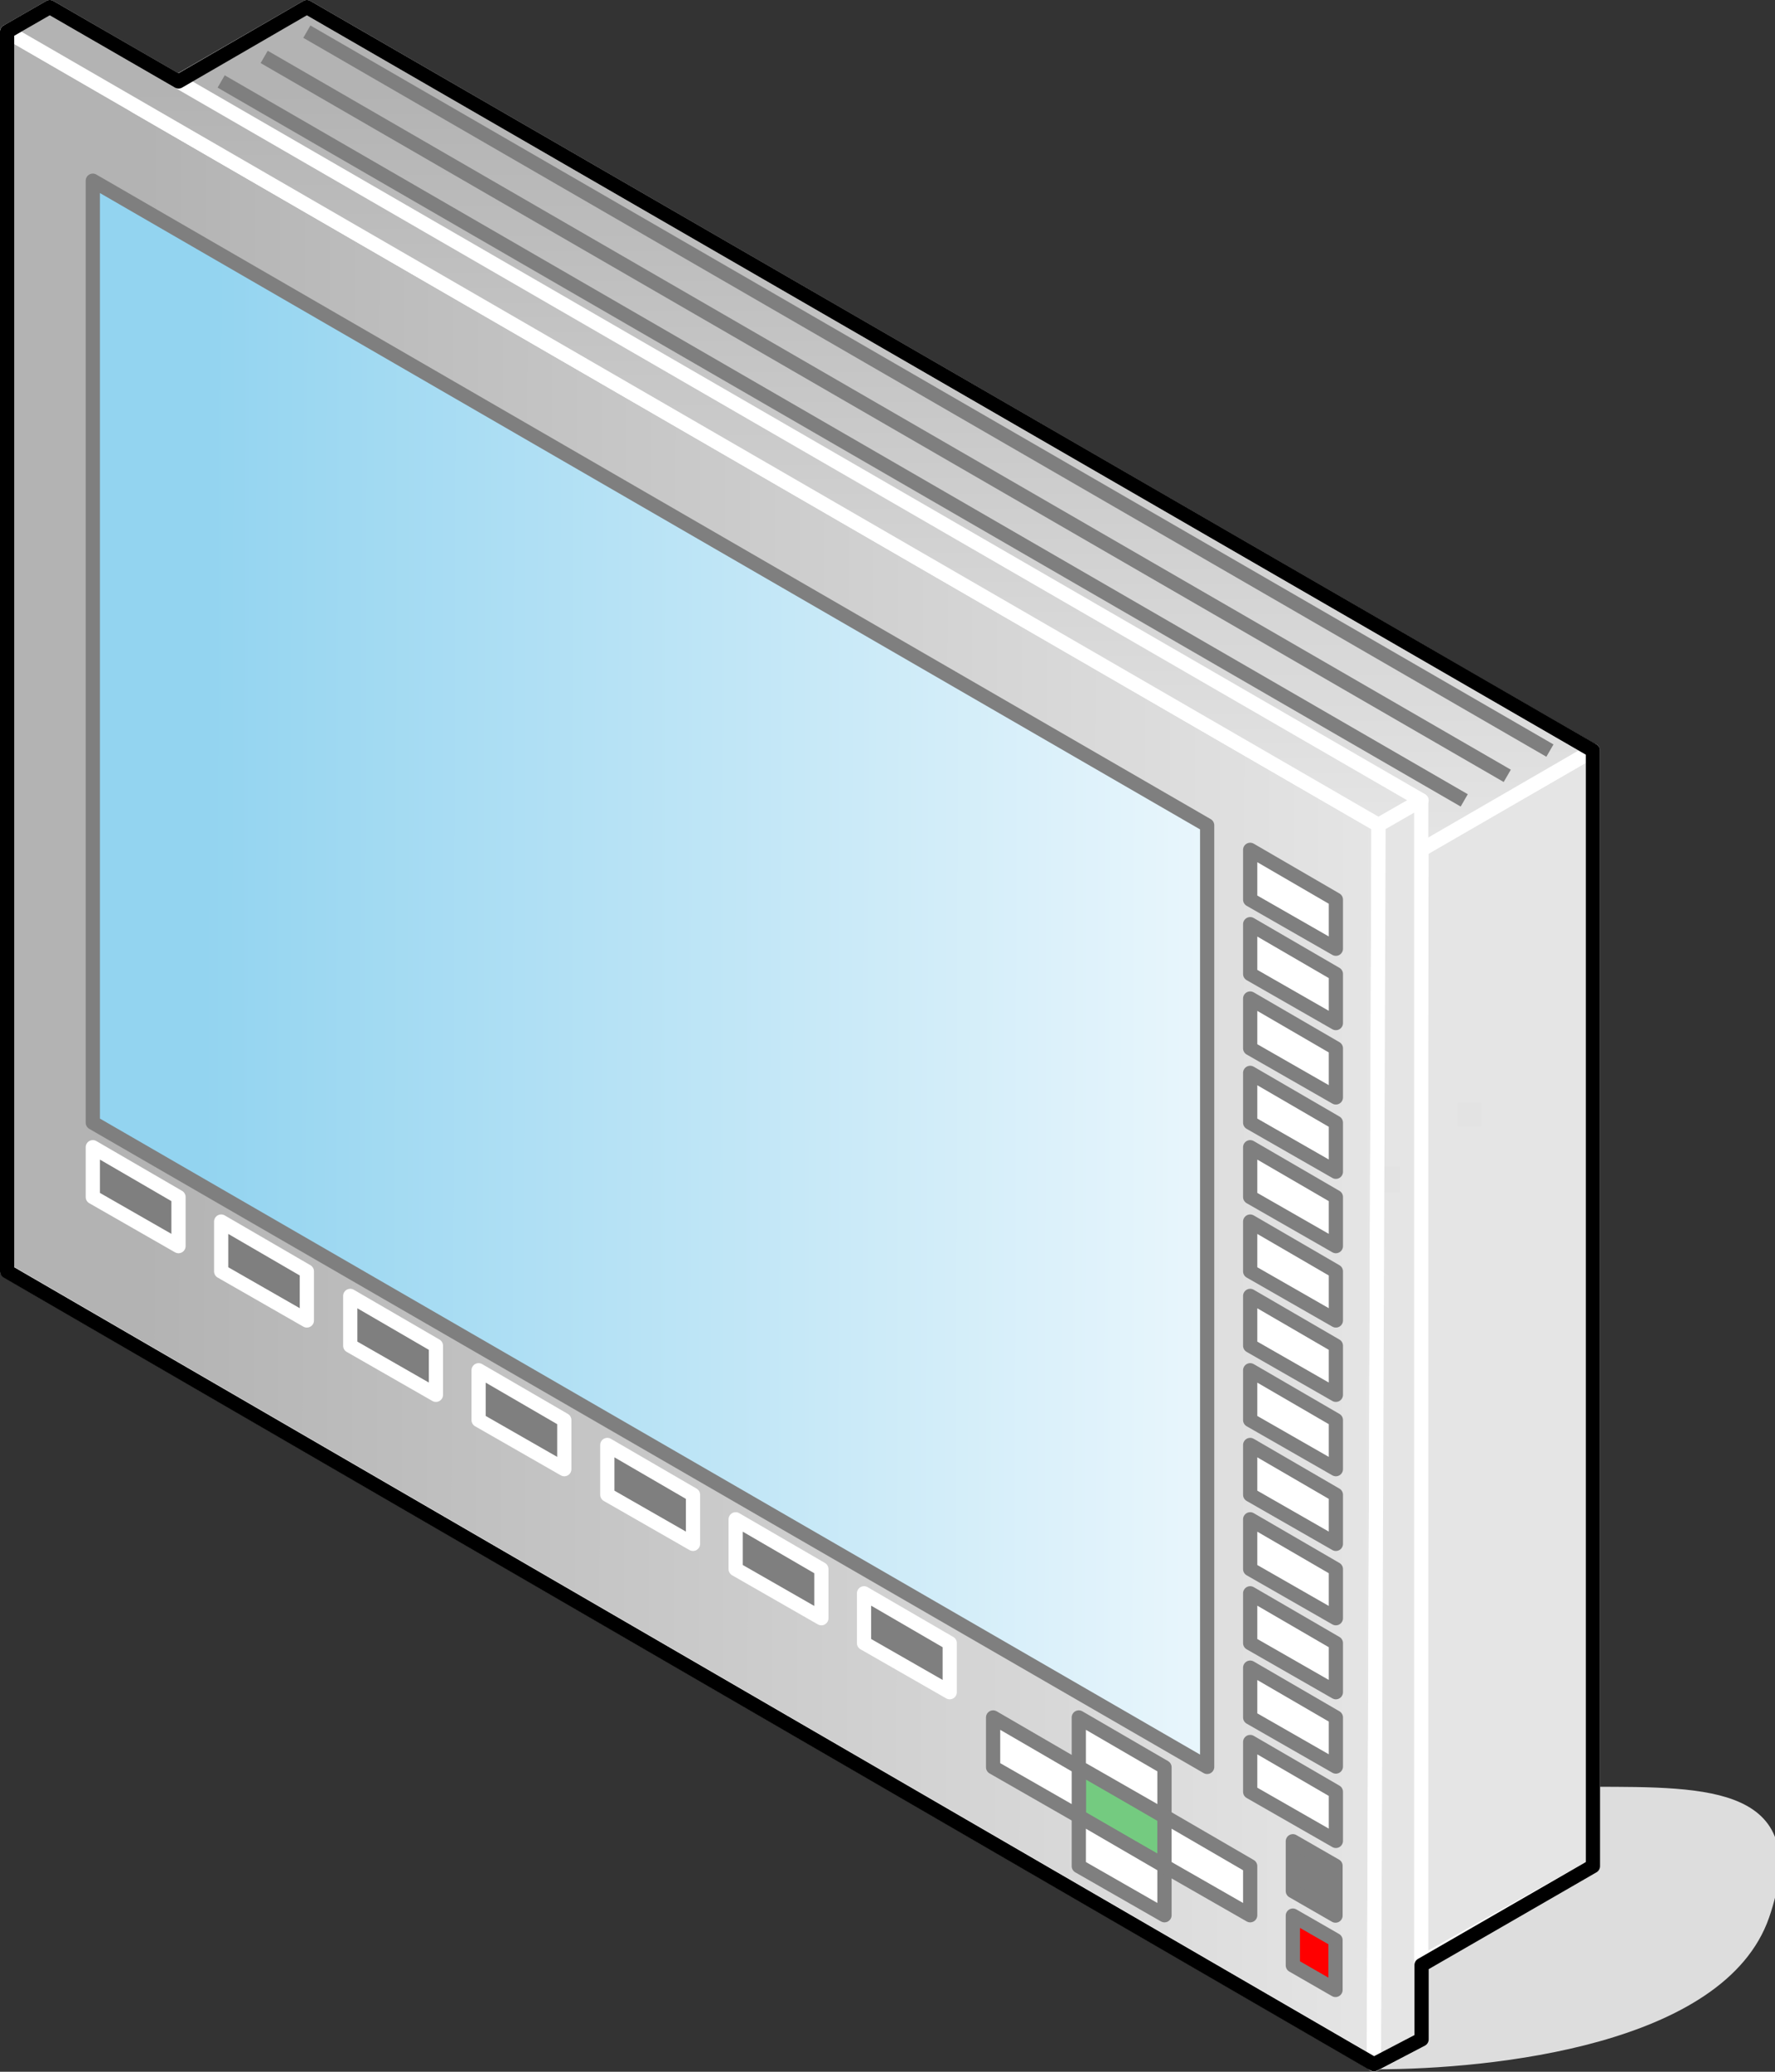 <?xml version="1.0" encoding="UTF-8"?>

<svg version="1.2" baseProfile="tiny" width="49.92mm" height="58.24mm" viewBox="5319 1623 4992 5824" preserveAspectRatio="xMidYMid" fill-rule="evenodd" stroke-width="28.222" stroke-linejoin="round" xmlns="http://www.w3.org/2000/svg" xmlns:xlink="http://www.w3.org/1999/xlink" xml:space="preserve">
 <rect x="5319" y="1623" width="4992" height="5824" fill="#333333" stroke="none"/>
 <g visibility="visible" id="Slide_1">
  <g id="DrawingGroup_1">
   <g>
    <path fill="rgb(221,221,221)" stroke="none" d="M 9188,7426 C 9519,7426 10160,7357 10281,7009 10401,6660 10130,6660 9799,6660 9799,6869 9063,6729 9188,7426 Z"/>
    <path fill="none" stroke="rgb(221,221,221)" id="Drawing_1_0" stroke-linejoin="round" d="M 9188,7426 C 9519,7426 10160,7357 10281,7009 10401,6660 10130,6660 9799,6660 9799,6869 9063,6729 9188,7426 Z"/>
   </g>
   <g id="DrawingGroup_2">
    <g>
     <defs>
      <linearGradient id="Gradient_708" gradientUnits="userSpaceOnUse" x1="5333" y1="4565" x2="9200" y2="4571">
       <stop offset="0.1" stop-color="rgb(179,179,179)"/>
       <stop offset="1" stop-color="rgb(229,229,229)"/>
      </linearGradient>
     </defs>
     <path fill="url(#Gradient_708)" stroke="rgb(255,255,255)" id="Drawing_2_0" stroke-width="40" stroke-linejoin="round" d="M 5339,5196 L 5339,1712 9196,3942 9183,7425 5339,5196 Z"/>
    </g>
    <g>
     <defs>
      <linearGradient id="Gradient_709" gradientUnits="userSpaceOnUse" x1="5576" y1="4357" x2="8718" y2="4363">
       <stop offset="0.1" stop-color="rgb(147,212,240)"/>
       <stop offset="1" stop-color="rgb(233,246,252)"/>
      </linearGradient>
     </defs>
     <path fill="url(#Gradient_709)" stroke="rgb(127,127,127)" id="Drawing_3_0" stroke-width="40" stroke-linejoin="round" d="M 5580,4779 L 5580,2131 8714,3943 8714,6590 5580,4779 Z"/>
    </g>
    <g>
     <path fill="rgb(116,203,128)" stroke="none" d="M 8353,6730 L 8353,6590 8594,6730 8594,6868 8353,6730 Z"/>
     <path fill="none" stroke="rgb(127,127,127)" id="Drawing_4_0" stroke-width="40" stroke-linejoin="round" d="M 8353,6730 L 8353,6590 8594,6730 8594,6868 8353,6730 Z"/>
    </g>
    <g>
     <path fill="rgb(179,179,179)" stroke="none" d="M 9307,6430 L 9317,4011 9799,3733 9799,6430 9307,6430 Z"/>
     <path fill="rgb(180,180,180)" stroke="none" d="M 9799,6430 L 9799,6869 9304,7147 9307,6430 9799,6430 Z M 9307,6396 L 9317,4011 9799,3733 9799,6396 9307,6396 Z"/>
     <path fill="rgb(181,181,181)" stroke="none" d="M 9799,6396 L 9799,6869 9304,7147 9307,6396 9799,6396 Z M 9307,6362 L 9317,4011 9799,3733 9799,6362 9307,6362 Z"/>
     <path fill="rgb(182,182,182)" stroke="none" d="M 9799,6362 L 9799,6869 9304,7147 9307,6362 9799,6362 Z M 9307,6328 L 9317,4011 9799,3733 9799,6328 9307,6328 Z"/>
     <path fill="rgb(183,183,183)" stroke="none" d="M 9799,6328 L 9799,6869 9304,7147 9307,6328 9799,6328 Z M 9308,6294 L 9317,4011 9799,3733 9799,6294 9308,6294 Z"/>
     <path fill="rgb(184,184,184)" stroke="none" d="M 9799,6294 L 9799,6869 9304,7147 9308,6294 9799,6294 Z M 9308,6259 L 9317,4011 9799,3733 9799,6259 9308,6259 Z"/>
     <path fill="rgb(185,185,185)" stroke="none" d="M 9799,6259 L 9799,6869 9304,7147 9308,6259 9799,6259 Z M 9308,6225 L 9317,4011 9799,3733 9799,6225 9308,6225 Z"/>
     <path fill="rgb(186,186,186)" stroke="none" d="M 9799,6225 L 9799,6869 9304,7147 9308,6225 9799,6225 Z M 9308,6191 L 9317,4011 9799,3733 9799,6191 9308,6191 Z"/>
     <path fill="rgb(187,187,187)" stroke="none" d="M 9799,6191 L 9799,6869 9304,7147 9308,6191 9799,6191 Z M 9308,6157 L 9317,4011 9799,3733 9799,6157 9308,6157 Z"/>
     <path fill="rgb(188,188,188)" stroke="none" d="M 9799,6157 L 9799,6869 9304,7147 9308,6157 9799,6157 Z M 9308,6123 L 9317,4011 9799,3733 9799,6123 9308,6123 Z"/>
     <path fill="rgb(189,189,189)" stroke="none" d="M 9799,6123 L 9799,6869 9304,7147 9308,6123 9799,6123 Z M 9308,6089 L 9317,4011 9799,3733 9799,6089 9308,6089 Z"/>
     <path fill="rgb(190,190,190)" stroke="none" d="M 9799,6089 L 9799,6869 9304,7147 9308,6089 9799,6089 Z M 9309,6054 L 9317,4011 9799,3733 9799,6054 9309,6054 Z"/>
     <path fill="rgb(191,191,191)" stroke="none" d="M 9799,6054 L 9799,6869 9304,7147 9309,6054 9799,6054 Z M 9309,6020 L 9317,4011 9799,3733 9799,6020 9309,6020 Z"/>
     <path fill="rgb(192,192,192)" stroke="none" d="M 9799,6020 L 9799,6869 9304,7147 9309,6020 9799,6020 Z M 9309,5986 L 9317,4011 9799,3733 9799,5986 9309,5986 Z"/>
     <path fill="rgb(193,193,193)" stroke="none" d="M 9799,5986 L 9799,6869 9304,7147 9309,5986 9799,5986 Z M 9309,5952 L 9317,4011 9799,3733 9799,5952 9309,5952 Z"/>
     <path fill="rgb(194,194,194)" stroke="none" d="M 9799,5952 L 9799,6869 9304,7147 9309,5952 9799,5952 Z M 9309,5918 L 9317,4011 9799,3733 9799,5918 9309,5918 Z"/>
     <path fill="rgb(195,195,195)" stroke="none" d="M 9799,5918 L 9799,6869 9304,7147 9309,5918 9799,5918 Z M 9309,5884 L 9317,4011 9799,3733 9799,5884 9309,5884 Z"/>
     <path fill="rgb(196,196,196)" stroke="none" d="M 9799,5884 L 9799,6869 9304,7147 9309,5884 9799,5884 Z M 9309,5849 L 9317,4011 9799,3733 9799,5849 9309,5849 Z"/>
     <path fill="rgb(197,197,197)" stroke="none" d="M 9799,5849 L 9799,6869 9304,7147 9309,5849 9799,5849 Z M 9310,5815 L 9317,4011 9799,3733 9799,5815 9310,5815 Z"/>
     <path fill="rgb(198,198,198)" stroke="none" d="M 9799,5815 L 9799,6869 9304,7147 9310,5815 9799,5815 Z M 9310,5781 L 9317,4011 9799,3733 9799,5781 9310,5781 Z"/>
     <path fill="rgb(199,199,199)" stroke="none" d="M 9799,5781 L 9799,6869 9304,7147 9310,5781 9799,5781 Z M 9799,3766 L 9799,5747 9310,5747 9317,4011 9742,3766 9799,3766 Z"/>
     <path fill="rgb(200,200,200)" stroke="none" d="M 9799,5747 L 9799,6869 9304,7147 9310,5747 9799,5747 Z M 9742,3766 L 9799,3733 9799,3766 9742,3766 Z M 9799,3800 L 9799,5713 9310,5713 9317,4011 9683,3800 9799,3800 Z"/>
     <path fill="rgb(201,201,201)" stroke="none" d="M 9799,5713 L 9799,6869 9304,7147 9310,5713 9799,5713 Z M 9683,3800 L 9799,3733 9799,3800 9683,3800 Z M 9799,3834 L 9799,5679 9310,5679 9317,4011 9624,3834 9799,3834 Z"/>
     <path fill="rgb(202,202,202)" stroke="none" d="M 9799,5679 L 9799,6869 9304,7147 9310,5679 9799,5679 Z M 9624,3834 L 9799,3733 9799,3834 9624,3834 Z M 9799,3869 L 9799,5644 9310,5644 9317,4011 9563,3869 9799,3869 Z"/>
     <path fill="rgb(203,203,203)" stroke="none" d="M 9799,5644 L 9799,6869 9304,7147 9310,5644 9799,5644 Z M 9563,3869 L 9799,3733 9799,3869 9563,3869 Z M 9799,3903 L 9799,5610 9310,5610 9317,4011 9504,3903 9799,3903 Z"/>
     <path fill="rgb(204,204,204)" stroke="none" d="M 9799,5610 L 9799,6869 9304,7147 9310,5610 9799,5610 Z M 9504,3903 L 9799,3733 9799,3903 9504,3903 Z M 9799,3937 L 9799,5576 9311,5576 9317,4011 9445,3937 9799,3937 Z"/>
     <path fill="rgb(205,205,205)" stroke="none" d="M 9799,5576 L 9799,6869 9304,7147 9311,5576 9799,5576 Z M 9445,3937 L 9799,3733 9799,3937 9445,3937 Z M 9799,3971 L 9799,5542 9311,5542 9317,4011 9386,3971 9799,3971 Z"/>
     <path fill="rgb(206,206,206)" stroke="none" d="M 9799,5542 L 9799,6869 9304,7147 9311,5542 9799,5542 Z M 9386,3971 L 9799,3733 9799,3971 9386,3971 Z M 9799,4005 L 9799,5508 9311,5508 9317,4011 9327,4005 9799,4005 Z"/>
     <path fill="rgb(207,207,207)" stroke="none" d="M 9799,5508 L 9799,6869 9304,7147 9311,5508 9799,5508 Z M 9327,4005 L 9799,3733 9799,4005 9327,4005 Z M 9799,4039 L 9799,5474 9311,5474 9317,4039 9799,4039 Z"/>
     <path fill="rgb(208,208,208)" stroke="none" d="M 9799,5474 L 9799,6869 9304,7147 9311,5474 9799,5474 Z M 9317,4039 L 9317,4011 9799,3733 9799,4039 9317,4039 Z M 9799,4074 L 9799,5439 9311,5439 9317,4074 9799,4074 Z"/>
     <path fill="rgb(209,209,209)" stroke="none" d="M 9799,5439 L 9799,6869 9304,7147 9311,5439 9799,5439 Z M 9317,4074 L 9317,4011 9799,3733 9799,4074 9317,4074 Z M 9799,4108 L 9799,5405 9311,5405 9317,4108 9799,4108 Z"/>
     <path fill="rgb(210,210,210)" stroke="none" d="M 9799,5405 L 9799,6869 9304,7147 9311,5405 9799,5405 Z M 9317,4108 L 9317,4011 9799,3733 9799,4108 9317,4108 Z M 9799,4142 L 9799,5371 9311,5371 9316,4142 9799,4142 Z"/>
     <path fill="rgb(211,211,211)" stroke="none" d="M 9799,5371 L 9799,6869 9304,7147 9311,5371 9799,5371 Z M 9316,4142 L 9317,4011 9799,3733 9799,4142 9316,4142 Z M 9799,4176 L 9799,5337 9312,5337 9316,4176 9799,4176 Z"/>
     <path fill="rgb(212,212,212)" stroke="none" d="M 9799,5337 L 9799,6869 9304,7147 9312,5337 9799,5337 Z M 9316,4176 L 9317,4011 9799,3733 9799,4176 9316,4176 Z M 9799,4210 L 9799,5303 9312,5303 9316,4210 9799,4210 Z"/>
     <path fill="rgb(213,213,213)" stroke="none" d="M 9799,5303 L 9799,6869 9304,7147 9312,5303 9799,5303 Z M 9316,4210 L 9317,4011 9799,3733 9799,4210 9316,4210 Z M 9799,4244 L 9799,5269 9312,5269 9316,4244 9799,4244 Z"/>
     <path fill="rgb(214,214,214)" stroke="none" d="M 9799,5269 L 9799,6869 9304,7147 9312,5269 9799,5269 Z M 9316,4244 L 9317,4011 9799,3733 9799,4244 9316,4244 Z M 9799,4279 L 9799,5234 9312,5234 9316,4279 9799,4279 Z"/>
     <path fill="rgb(215,215,215)" stroke="none" d="M 9799,5234 L 9799,6869 9304,7147 9312,5234 9799,5234 Z M 9316,4279 L 9317,4011 9799,3733 9799,4279 9316,4279 Z M 9799,4313 L 9799,5200 9312,5200 9316,4313 9799,4313 Z"/>
     <path fill="rgb(216,216,216)" stroke="none" d="M 9799,5200 L 9799,6869 9304,7147 9312,5200 9799,5200 Z M 9316,4313 L 9317,4011 9799,3733 9799,4313 9316,4313 Z M 9799,4347 L 9799,5166 9312,5166 9316,4347 9799,4347 Z"/>
     <path fill="rgb(217,217,217)" stroke="none" d="M 9799,5166 L 9799,6869 9304,7147 9312,5166 9799,5166 Z M 9316,4347 L 9317,4011 9799,3733 9799,4347 9316,4347 Z M 9799,4381 L 9799,5132 9312,5132 9315,4381 9799,4381 Z"/>
     <path fill="rgb(218,218,218)" stroke="none" d="M 9799,5132 L 9799,6869 9304,7147 9312,5132 9799,5132 Z M 9315,4381 L 9317,4011 9799,3733 9799,4381 9315,4381 Z M 9793,4415 L 9793,5098 9312,5098 9315,4415 9793,4415 Z"/>
     <path fill="rgb(219,219,219)" stroke="none" d="M 9793,5098 L 9793,4415 9315,4415 9317,4011 9799,3733 9799,6869 9304,7147 9312,5098 9793,5098 Z M 9759,4449 L 9759,5064 9313,5064 9315,4449 9759,4449 Z"/>
     <path fill="rgb(220,220,220)" stroke="none" d="M 9759,5064 L 9759,4449 9315,4449 9317,4011 9799,3733 9799,6869 9304,7147 9313,5064 9759,5064 Z M 9724,4484 L 9724,5029 9313,5029 9315,4484 9724,4484 Z"/>
     <path fill="rgb(221,221,221)" stroke="none" d="M 9724,5029 L 9724,4484 9315,4484 9317,4011 9799,3733 9799,6869 9304,7147 9313,5029 9724,5029 Z M 9690,4518 L 9690,4995 9313,4995 9315,4518 9690,4518 Z"/>
     <path fill="rgb(222,222,222)" stroke="none" d="M 9690,4995 L 9690,4518 9315,4518 9317,4011 9799,3733 9799,6869 9304,7147 9313,4995 9690,4995 Z M 9656,4552 L 9656,4961 9313,4961 9315,4552 9656,4552 Z"/>
     <path fill="rgb(223,223,223)" stroke="none" d="M 9656,4961 L 9656,4552 9315,4552 9317,4011 9799,3733 9799,6869 9304,7147 9313,4961 9656,4961 Z M 9622,4586 L 9622,4927 9313,4927 9315,4586 9622,4586 Z"/>
     <path fill="rgb(224,224,224)" stroke="none" d="M 9622,4927 L 9622,4586 9315,4586 9317,4011 9799,3733 9799,6869 9304,7147 9313,4927 9622,4927 Z M 9315,4620 L 9588,4620 9588,4893 9315,4893 9315,4620 Z"/>
     <path fill="rgb(225,225,225)" stroke="none" d="M 9315,4620 L 9315,4893 9588,4893 9588,4620 9315,4620 Z M 9349,4654 L 9554,4654 9554,4859 9349,4859 9349,4654 Z M 9304,7147 L 9317,4011 9799,3733 9799,6869 9304,7147 Z"/>
     <path fill="rgb(226,226,226)" stroke="none" d="M 9349,4654 L 9349,4859 9554,4859 9554,4654 9349,4654 Z M 9384,4689 L 9519,4689 9519,4824 9384,4824 9384,4689 Z M 9304,7147 L 9317,4011 9799,3733 9799,6869 9304,7147 Z"/>
     <path fill="rgb(227,227,227)" stroke="none" d="M 9384,4689 L 9384,4824 9519,4824 9519,4689 9384,4689 Z M 9418,4723 L 9485,4723 9485,4790 9418,4790 9418,4723 Z M 9304,7147 L 9317,4011 9799,3733 9799,6869 9304,7147 Z"/>
     <path fill="rgb(229,229,229)" stroke="none" d="M 9418,4723 L 9418,4790 9485,4790 9485,4723 9418,4723 Z M 9304,7147 L 9317,4011 9799,3733 9799,6869 9304,7147 Z"/>
     <path fill="none" stroke="rgb(255,255,255)" id="Drawing_5_0" stroke-width="40" stroke-linejoin="round" d="M 9304,7147 L 9317,4011 9799,3733 9799,6869 9304,7147 Z"/>
    </g>
    <g>
     <defs>
      <linearGradient id="Gradient_710" gradientUnits="userSpaceOnUse" x1="7749" y1="1643" x2="7749" y2="4012">
       <stop offset="0.1" stop-color="rgb(179,179,179)"/>
       <stop offset="1" stop-color="rgb(229,229,229)"/>
      </linearGradient>
     </defs>
     <path fill="url(#Gradient_710)" stroke="rgb(255,255,255)" id="Drawing_6_0" stroke-width="40" stroke-linejoin="round" d="M 9316,4012 L 5700,1921 6182,1643 9798,3733 9316,4012 Z"/>
    </g>
    <g>
     <defs>
      <linearGradient id="Gradient_711" gradientUnits="userSpaceOnUse" x1="7328" y1="1643" x2="7328" y2="3942">
       <stop offset="0.1" stop-color="rgb(179,179,179)"/>
       <stop offset="1" stop-color="rgb(229,229,229)"/>
      </linearGradient>
     </defs>
     <path fill="url(#Gradient_711)" stroke="rgb(255,255,255)" id="Drawing_7_0" stroke-width="40" stroke-linejoin="round" d="M 9196,3942 L 5339,1712 5459,1643 9317,3873 9196,3942 Z"/>
    </g>
    <g>
     <path fill="rgb(179,179,179)" stroke="none" d="M 9186,6681 L 9196,3942 9316,3873 9316,6681 9186,6681 Z"/>
     <path fill="rgb(180,180,180)" stroke="none" d="M 9316,6681 L 9316,7357 9183,7427 9186,6681 9316,6681 Z M 9186,6645 L 9196,3942 9316,3873 9316,6645 9186,6645 Z"/>
     <path fill="rgb(181,181,181)" stroke="none" d="M 9316,6645 L 9316,7357 9183,7427 9186,6645 9316,6645 Z M 9186,6610 L 9196,3942 9316,3873 9316,6610 9186,6610 Z"/>
     <path fill="rgb(182,182,182)" stroke="none" d="M 9316,6610 L 9316,7357 9183,7427 9186,6610 9316,6610 Z M 9186,6574 L 9196,3942 9316,3873 9316,6574 9186,6574 Z"/>
     <path fill="rgb(183,183,183)" stroke="none" d="M 9316,6574 L 9316,7357 9183,7427 9186,6574 9316,6574 Z M 9186,6539 L 9196,3942 9316,3873 9316,6539 9186,6539 Z"/>
     <path fill="rgb(184,184,184)" stroke="none" d="M 9316,6539 L 9316,7357 9183,7427 9186,6539 9316,6539 Z M 9186,6503 L 9196,3942 9316,3873 9316,6503 9186,6503 Z"/>
     <path fill="rgb(185,185,185)" stroke="none" d="M 9316,6503 L 9316,7357 9183,7427 9186,6503 9316,6503 Z M 9187,6468 L 9196,3942 9316,3873 9316,6468 9187,6468 Z"/>
     <path fill="rgb(186,186,186)" stroke="none" d="M 9316,6468 L 9316,7357 9183,7427 9187,6468 9316,6468 Z M 9187,6432 L 9196,3942 9316,3873 9316,6432 9187,6432 Z"/>
     <path fill="rgb(187,187,187)" stroke="none" d="M 9316,6432 L 9316,7357 9183,7427 9187,6432 9316,6432 Z M 9187,6396 L 9196,3942 9316,3873 9316,6396 9187,6396 Z"/>
     <path fill="rgb(188,188,188)" stroke="none" d="M 9316,6396 L 9316,7357 9183,7427 9187,6396 9316,6396 Z M 9187,6361 L 9196,3942 9316,3873 9316,6361 9187,6361 Z"/>
     <path fill="rgb(189,189,189)" stroke="none" d="M 9316,6361 L 9316,7357 9183,7427 9187,6361 9316,6361 Z M 9187,6325 L 9196,3942 9316,3873 9316,6325 9187,6325 Z"/>
     <path fill="rgb(190,190,190)" stroke="none" d="M 9316,6325 L 9316,7357 9183,7427 9187,6325 9316,6325 Z M 9187,6290 L 9196,3942 9316,3873 9316,6290 9187,6290 Z"/>
     <path fill="rgb(191,191,191)" stroke="none" d="M 9316,6290 L 9316,7357 9183,7427 9187,6290 9316,6290 Z M 9187,6254 L 9196,3942 9316,3873 9316,6254 9187,6254 Z"/>
     <path fill="rgb(192,192,192)" stroke="none" d="M 9316,6254 L 9316,7357 9183,7427 9187,6254 9316,6254 Z M 9188,6219 L 9196,3942 9316,3873 9316,6219 9188,6219 Z"/>
     <path fill="rgb(193,193,193)" stroke="none" d="M 9316,6219 L 9316,7357 9183,7427 9188,6219 9316,6219 Z M 9188,6183 L 9196,3942 9316,3873 9316,6183 9188,6183 Z"/>
     <path fill="rgb(194,194,194)" stroke="none" d="M 9316,6183 L 9316,7357 9183,7427 9188,6183 9316,6183 Z M 9188,6147 L 9196,3942 9316,3873 9316,6147 9188,6147 Z"/>
     <path fill="rgb(195,195,195)" stroke="none" d="M 9316,6147 L 9316,7357 9183,7427 9188,6147 9316,6147 Z M 9188,6112 L 9196,3942 9316,3873 9316,6112 9188,6112 Z"/>
     <path fill="rgb(196,196,196)" stroke="none" d="M 9316,6112 L 9316,7357 9183,7427 9188,6112 9316,6112 Z M 9188,6076 L 9196,3942 9316,3873 9316,6076 9188,6076 Z"/>
     <path fill="rgb(197,197,197)" stroke="none" d="M 9316,6076 L 9316,7357 9183,7427 9188,6076 9316,6076 Z M 9188,6041 L 9196,3942 9316,3873 9316,6041 9188,6041 Z"/>
     <path fill="rgb(198,198,198)" stroke="none" d="M 9316,6041 L 9316,7357 9183,7427 9188,6041 9316,6041 Z M 9188,6005 L 9196,3942 9316,3873 9316,6005 9188,6005 Z"/>
     <path fill="rgb(199,199,199)" stroke="none" d="M 9316,6005 L 9316,7357 9183,7427 9188,6005 9316,6005 Z M 9316,3907 L 9316,5970 9188,5970 9196,3942 9257,3907 9316,3907 Z"/>
     <path fill="rgb(200,200,200)" stroke="none" d="M 9316,5970 L 9316,7357 9183,7427 9188,5970 9316,5970 Z M 9257,3907 L 9316,3873 9316,3907 9257,3907 Z M 9316,3943 L 9316,5934 9189,5934 9196,3943 9316,3943 Z"/>
     <path fill="rgb(201,201,201)" stroke="none" d="M 9316,5934 L 9316,7357 9183,7427 9189,5934 9316,5934 Z M 9196,3943 L 9196,3942 9316,3873 9316,3943 9196,3943 Z M 9316,3979 L 9316,5898 9189,5898 9196,3979 9316,3979 Z"/>
     <path fill="rgb(202,202,202)" stroke="none" d="M 9316,5898 L 9316,7357 9183,7427 9189,5898 9316,5898 Z M 9196,3979 L 9196,3942 9316,3873 9316,3979 9196,3979 Z M 9316,4014 L 9316,5863 9189,5863 9196,4014 9316,4014 Z"/>
     <path fill="rgb(203,203,203)" stroke="none" d="M 9316,5863 L 9316,7357 9183,7427 9189,5863 9316,5863 Z M 9196,4014 L 9196,3942 9316,3873 9316,4014 9196,4014 Z M 9316,4050 L 9316,5827 9189,5827 9196,4050 9316,4050 Z"/>
     <path fill="rgb(204,204,204)" stroke="none" d="M 9316,5827 L 9316,7357 9183,7427 9189,5827 9316,5827 Z M 9196,4050 L 9196,3942 9316,3873 9316,4050 9196,4050 Z M 9316,4085 L 9316,5792 9189,5792 9195,4085 9316,4085 Z"/>
     <path fill="rgb(205,205,205)" stroke="none" d="M 9316,5792 L 9316,7357 9183,7427 9189,5792 9316,5792 Z M 9195,4085 L 9196,3942 9316,3873 9316,4085 9195,4085 Z M 9316,4121 L 9316,5756 9189,5756 9195,4121 9316,4121 Z"/>
     <path fill="rgb(206,206,206)" stroke="none" d="M 9316,5756 L 9316,7357 9183,7427 9189,5756 9316,5756 Z M 9195,4121 L 9196,3942 9316,3873 9316,4121 9195,4121 Z M 9316,4156 L 9316,5721 9189,5721 9195,4156 9316,4156 Z"/>
     <path fill="rgb(207,207,207)" stroke="none" d="M 9316,5721 L 9316,7357 9183,7427 9189,5721 9316,5721 Z M 9195,4156 L 9196,3942 9316,3873 9316,4156 9195,4156 Z M 9316,4192 L 9316,5685 9189,5685 9195,4192 9316,4192 Z"/>
     <path fill="rgb(208,208,208)" stroke="none" d="M 9316,5685 L 9316,7357 9183,7427 9189,5685 9316,5685 Z M 9195,4192 L 9196,3942 9316,3873 9316,4192 9195,4192 Z M 9316,4228 L 9316,5649 9190,5649 9195,4228 9316,4228 Z"/>
     <path fill="rgb(209,209,209)" stroke="none" d="M 9316,5649 L 9316,7357 9183,7427 9190,5649 9316,5649 Z M 9195,4228 L 9196,3942 9316,3873 9316,4228 9195,4228 Z M 9316,4263 L 9316,5614 9190,5614 9195,4263 9316,4263 Z"/>
     <path fill="rgb(210,210,210)" stroke="none" d="M 9316,5614 L 9316,7357 9183,7427 9190,5614 9316,5614 Z M 9195,4263 L 9196,3942 9316,3873 9316,4263 9195,4263 Z M 9316,4299 L 9316,5578 9190,5578 9195,4299 9316,4299 Z"/>
     <path fill="rgb(211,211,211)" stroke="none" d="M 9316,5578 L 9316,7357 9183,7427 9190,5578 9316,5578 Z M 9195,4299 L 9196,3942 9316,3873 9316,4299 9195,4299 Z M 9316,4334 L 9316,5543 9190,5543 9195,4334 9316,4334 Z"/>
     <path fill="rgb(212,212,212)" stroke="none" d="M 9316,5543 L 9316,7357 9183,7427 9190,5543 9316,5543 Z M 9195,4334 L 9196,3942 9316,3873 9316,4334 9195,4334 Z M 9316,4370 L 9316,5507 9190,5507 9194,4370 9316,4370 Z"/>
     <path fill="rgb(213,213,213)" stroke="none" d="M 9316,5507 L 9316,7357 9183,7427 9190,5507 9316,5507 Z M 9194,4370 L 9196,3942 9316,3873 9316,4370 9194,4370 Z M 9316,4405 L 9316,5472 9190,5472 9194,4405 9316,4405 Z"/>
     <path fill="rgb(214,214,214)" stroke="none" d="M 9316,5472 L 9316,7357 9183,7427 9190,5472 9316,5472 Z M 9194,4405 L 9196,3942 9316,3873 9316,4405 9194,4405 Z M 9316,4441 L 9316,5436 9190,5436 9194,4441 9316,4441 Z"/>
     <path fill="rgb(215,215,215)" stroke="none" d="M 9316,5436 L 9316,7357 9183,7427 9190,5436 9316,5436 Z M 9194,4441 L 9196,3942 9316,3873 9316,4441 9194,4441 Z M 9316,4477 L 9316,5400 9191,5400 9194,4477 9316,4477 Z"/>
     <path fill="rgb(216,216,216)" stroke="none" d="M 9316,5400 L 9316,7357 9183,7427 9191,5400 9316,5400 Z M 9194,4477 L 9196,3942 9316,3873 9316,4477 9194,4477 Z M 9316,4512 L 9316,5365 9191,5365 9194,4512 9316,4512 Z"/>
     <path fill="rgb(217,217,217)" stroke="none" d="M 9316,5365 L 9316,7357 9183,7427 9191,5365 9316,5365 Z M 9194,4512 L 9196,3942 9316,3873 9316,4512 9194,4512 Z M 9316,4548 L 9316,5329 9191,5329 9194,4548 9316,4548 Z"/>
     <path fill="rgb(218,218,218)" stroke="none" d="M 9316,5329 L 9316,7357 9183,7427 9191,5329 9316,5329 Z M 9194,4548 L 9196,3942 9316,3873 9316,4548 9194,4548 Z M 9316,4583 L 9316,5294 9191,5294 9194,4583 9316,4583 Z"/>
     <path fill="rgb(219,219,219)" stroke="none" d="M 9316,5294 L 9316,7357 9183,7427 9191,5294 9316,5294 Z M 9194,4583 L 9196,3942 9316,3873 9316,4583 9194,4583 Z M 9316,4619 L 9316,5258 9191,5258 9193,4619 9316,4619 Z"/>
     <path fill="rgb(220,220,220)" stroke="none" d="M 9316,5258 L 9316,7357 9183,7427 9191,5258 9316,5258 Z M 9193,4619 L 9196,3942 9316,3873 9316,4619 9193,4619 Z M 9316,4654 L 9316,5223 9191,5223 9193,4654 9316,4654 Z"/>
     <path fill="rgb(221,221,221)" stroke="none" d="M 9316,5223 L 9316,7357 9183,7427 9191,5223 9316,5223 Z M 9193,4654 L 9196,3942 9316,3873 9316,4654 9193,4654 Z M 9316,4690 L 9316,5187 9191,5187 9193,4690 9316,4690 Z"/>
     <path fill="rgb(222,222,222)" stroke="none" d="M 9316,5187 L 9316,7357 9183,7427 9191,5187 9316,5187 Z M 9193,4690 L 9196,3942 9316,3873 9316,4690 9193,4690 Z M 9316,4726 L 9316,5151 9191,5151 9193,4726 9316,4726 Z"/>
     <path fill="rgb(223,223,223)" stroke="none" d="M 9316,5151 L 9316,7357 9183,7427 9191,5151 9316,5151 Z M 9193,4726 L 9196,3942 9316,3873 9316,4726 9193,4726 Z M 9316,4761 L 9316,5116 9192,5116 9193,4761 9316,4761 Z"/>
     <path fill="rgb(224,224,224)" stroke="none" d="M 9316,5116 L 9316,7357 9183,7427 9192,5116 9316,5116 Z M 9193,4761 L 9196,3942 9316,3873 9316,4761 9193,4761 Z M 9316,4797 L 9316,5080 9192,5080 9193,4797 9316,4797 Z"/>
     <path fill="rgb(225,225,225)" stroke="none" d="M 9316,5080 L 9316,7357 9183,7427 9192,5080 9316,5080 Z M 9193,4797 L 9196,3942 9316,3873 9316,4797 9193,4797 Z M 9316,4832 L 9316,5045 9192,5045 9193,4832 9316,4832 Z"/>
     <path fill="rgb(226,226,226)" stroke="none" d="M 9316,5045 L 9316,7357 9183,7427 9192,5045 9316,5045 Z M 9193,4832 L 9196,3942 9316,3873 9316,4832 9193,4832 Z M 9292,4868 L 9292,5009 9192,5009 9193,4868 9292,4868 Z"/>
     <path fill="rgb(227,227,227)" stroke="none" d="M 9292,5009 L 9292,4868 9193,4868 9196,3942 9316,3873 9316,7357 9183,7427 9192,5009 9292,5009 Z M 9257,4903 L 9257,4974 9192,4974 9192,4903 9257,4903 Z"/>
     <path fill="rgb(229,229,229)" stroke="none" d="M 9257,4974 L 9257,4903 9192,4903 9196,3942 9316,3873 9316,7357 9183,7427 9192,4974 9257,4974 Z"/>
     <path fill="none" stroke="rgb(255,255,255)" id="Drawing_8_0" stroke-width="40" stroke-linejoin="round" d="M 9183,7427 L 9196,3942 9316,3873 9316,7357 9183,7427 Z"/>
    </g>
    <g>
     <path fill="none" stroke="rgb(127,127,127)" id="Drawing_9_0" stroke-width="40" stroke-linejoin="round" d="M 5941,1852 L 9437,3873"/>
    </g>
    <g>
     <path fill="none" stroke="rgb(127,127,127)" id="Drawing_10_0" stroke-width="40" stroke-linejoin="round" d="M 6182,1712 L 9678,3733"/>
    </g>
    <g>
     <path fill="none" stroke="rgb(127,127,127)" id="Drawing_11_0" stroke-width="40" stroke-linejoin="round" d="M 6062,1783 L 9558,3804"/>
    </g>
    <g>
     <path fill="rgb(127,127,127)" stroke="none" d="M 5580,4988 L 5580,4848 5821,4988 5821,5126 5580,4988 Z"/>
     <path fill="none" stroke="rgb(255,255,255)" id="Drawing_12_0" stroke-width="40" stroke-linejoin="round" d="M 5580,4988 L 5580,4848 5821,4988 5821,5126 5580,4988 Z"/>
    </g>
    <g>
     <path fill="rgb(127,127,127)" stroke="none" d="M 5941,5197 L 5941,5057 6182,5197 6182,5335 5941,5197 Z"/>
     <path fill="none" stroke="rgb(255,255,255)" id="Drawing_13_0" stroke-width="40" stroke-linejoin="round" d="M 5941,5197 L 5941,5057 6182,5197 6182,5335 5941,5197 Z"/>
    </g>
    <g>
     <path fill="rgb(127,127,127)" stroke="none" d="M 6304,5406 L 6304,5266 6545,5406 6545,5544 6304,5406 Z"/>
     <path fill="none" stroke="rgb(255,255,255)" id="Drawing_14_0" stroke-width="40" stroke-linejoin="round" d="M 6304,5406 L 6304,5266 6545,5406 6545,5544 6304,5406 Z"/>
    </g>
    <g>
     <path fill="rgb(127,127,127)" stroke="none" d="M 6665,5615 L 6665,5475 6906,5615 6906,5753 6665,5615 Z"/>
     <path fill="none" stroke="rgb(255,255,255)" id="Drawing_15_0" stroke-width="40" stroke-linejoin="round" d="M 6665,5615 L 6665,5475 6906,5615 6906,5753 6665,5615 Z"/>
    </g>
    <g>
     <path fill="rgb(127,127,127)" stroke="none" d="M 7027,5825 L 7027,5685 7268,5825 7268,5963 7027,5825 Z"/>
     <path fill="none" stroke="rgb(255,255,255)" id="Drawing_16_0" stroke-width="40" stroke-linejoin="round" d="M 7027,5825 L 7027,5685 7268,5825 7268,5963 7027,5825 Z"/>
    </g>
    <g>
     <path fill="rgb(127,127,127)" stroke="none" d="M 7388,6034 L 7388,5894 7629,6034 7629,6172 7388,6034 Z"/>
     <path fill="none" stroke="rgb(255,255,255)" id="Drawing_17_0" stroke-width="40" stroke-linejoin="round" d="M 7388,6034 L 7388,5894 7629,6034 7629,6172 7388,6034 Z"/>
    </g>
    <g>
     <path fill="rgb(127,127,127)" stroke="none" d="M 7749,6242 L 7749,6102 7990,6242 7990,6380 7749,6242 Z"/>
     <path fill="none" stroke="rgb(255,255,255)" id="Drawing_18_0" stroke-width="40" stroke-linejoin="round" d="M 7749,6242 L 7749,6102 7990,6242 7990,6380 7749,6242 Z"/>
    </g>
    <g>
     <path fill="rgb(255,255,255)" stroke="none" d="M 8353,6591 L 8353,6451 8594,6591 8594,6729 8353,6591 Z"/>
     <path fill="none" stroke="rgb(127,127,127)" id="Drawing_19_0" stroke-width="40" stroke-linejoin="round" d="M 8353,6591 L 8353,6451 8594,6591 8594,6729 8353,6591 Z"/>
    </g>
    <g>
     <path fill="rgb(255,255,255)" stroke="none" d="M 8835,4152 L 8835,4012 9076,4152 9076,4290 8835,4152 Z"/>
     <path fill="none" stroke="rgb(127,127,127)" id="Drawing_20_0" stroke-width="40" stroke-linejoin="round" d="M 8835,4152 L 8835,4012 9076,4152 9076,4290 8835,4152 Z"/>
    </g>
    <g>
     <path fill="rgb(255,255,255)" stroke="none" d="M 8835,4361 L 8835,4221 9076,4361 9076,4499 8835,4361 Z"/>
     <path fill="none" stroke="rgb(127,127,127)" id="Drawing_21_0" stroke-width="40" stroke-linejoin="round" d="M 8835,4361 L 8835,4221 9076,4361 9076,4499 8835,4361 Z"/>
    </g>
    <g>
     <path fill="rgb(255,255,255)" stroke="none" d="M 8835,4570 L 8835,4430 9076,4570 9076,4708 8835,4570 Z"/>
     <path fill="none" stroke="rgb(127,127,127)" id="Drawing_22_0" stroke-width="40" stroke-linejoin="round" d="M 8835,4570 L 8835,4430 9076,4570 9076,4708 8835,4570 Z"/>
    </g>
    <g>
     <path fill="rgb(255,255,255)" stroke="none" d="M 8835,4779 L 8835,4639 9076,4779 9076,4917 8835,4779 Z"/>
     <path fill="none" stroke="rgb(127,127,127)" id="Drawing_23_0" stroke-width="40" stroke-linejoin="round" d="M 8835,4779 L 8835,4639 9076,4779 9076,4917 8835,4779 Z"/>
    </g>
    <g>
     <path fill="rgb(255,255,255)" stroke="none" d="M 8835,4988 L 8835,4848 9076,4988 9076,5126 8835,4988 Z"/>
     <path fill="none" stroke="rgb(127,127,127)" id="Drawing_24_0" stroke-width="40" stroke-linejoin="round" d="M 8835,4988 L 8835,4848 9076,4988 9076,5126 8835,4988 Z"/>
    </g>
    <g>
     <path fill="rgb(255,255,255)" stroke="none" d="M 8835,5197 L 8835,5057 9076,5197 9076,5335 8835,5197 Z"/>
     <path fill="none" stroke="rgb(127,127,127)" id="Drawing_25_0" stroke-width="40" stroke-linejoin="round" d="M 8835,5197 L 8835,5057 9076,5197 9076,5335 8835,5197 Z"/>
    </g>
    <g>
     <path fill="rgb(255,255,255)" stroke="none" d="M 8835,5406 L 8835,5266 9076,5406 9076,5544 8835,5406 Z"/>
     <path fill="none" stroke="rgb(127,127,127)" id="Drawing_26_0" stroke-width="40" stroke-linejoin="round" d="M 8835,5406 L 8835,5266 9076,5406 9076,5544 8835,5406 Z"/>
    </g>
    <g>
     <path fill="rgb(255,255,255)" stroke="none" d="M 8835,5615 L 8835,5475 9076,5615 9076,5753 8835,5615 Z"/>
     <path fill="none" stroke="rgb(127,127,127)" id="Drawing_27_0" stroke-width="40" stroke-linejoin="round" d="M 8835,5615 L 8835,5475 9076,5615 9076,5753 8835,5615 Z"/>
    </g>
    <g>
     <path fill="rgb(255,255,255)" stroke="none" d="M 8835,5825 L 8835,5685 9076,5825 9076,5963 8835,5825 Z"/>
     <path fill="none" stroke="rgb(127,127,127)" id="Drawing_28_0" stroke-width="40" stroke-linejoin="round" d="M 8835,5825 L 8835,5685 9076,5825 9076,5963 8835,5825 Z"/>
    </g>
    <g>
     <path fill="rgb(127,127,127)" stroke="none" d="M 8955,6939 L 8955,6799 9075,6868 9075,7008 8955,6939 Z"/>
     <path fill="none" stroke="rgb(127,127,127)" id="Drawing_29_0" stroke-width="40" stroke-linejoin="round" d="M 8955,6939 L 8955,6799 9075,6868 9075,7008 8955,6939 Z"/>
    </g>
    <g>
     <path fill="rgb(255,255,255)" stroke="none" d="M 8835,6034 L 8835,5894 9076,6034 9076,6172 8835,6034 Z"/>
     <path fill="none" stroke="rgb(127,127,127)" id="Drawing_30_0" stroke-width="40" stroke-linejoin="round" d="M 8835,6034 L 8835,5894 9076,6034 9076,6172 8835,6034 Z"/>
    </g>
    <g>
     <path fill="rgb(255,255,255)" stroke="none" d="M 8835,6242 L 8835,6102 9076,6242 9076,6380 8835,6242 Z"/>
     <path fill="none" stroke="rgb(127,127,127)" id="Drawing_31_0" stroke-width="40" stroke-linejoin="round" d="M 8835,6242 L 8835,6102 9076,6242 9076,6380 8835,6242 Z"/>
    </g>
    <g>
     <path fill="rgb(255,255,255)" stroke="none" d="M 8835,6451 L 8835,6311 9076,6451 9076,6589 8835,6451 Z"/>
     <path fill="none" stroke="rgb(127,127,127)" id="Drawing_32_0" stroke-width="40" stroke-linejoin="round" d="M 8835,6451 L 8835,6311 9076,6451 9076,6589 8835,6451 Z"/>
    </g>
    <g>
     <path fill="rgb(255,255,255)" stroke="none" d="M 8835,6660 L 8835,6520 9076,6660 9076,6798 8835,6660 Z"/>
     <path fill="none" stroke="rgb(127,127,127)" id="Drawing_33_0" stroke-width="40" stroke-linejoin="round" d="M 8835,6660 L 8835,6520 9076,6660 9076,6798 8835,6660 Z"/>
    </g>
    <g>
     <path fill="none" stroke="rgb(0,0,0)" id="Drawing_34_0" stroke-width="40" stroke-linejoin="round" d="M 5459,1643 L 5821,1852 6182,1643 9799,3733 9799,6869 9317,7147 9317,7356 9183,7426 5339,5197 5339,1712 5459,1643 Z"/>
    </g>
    <g>
     <path fill="rgb(255,255,255)" stroke="none" d="M 8353,6869 L 8353,6729 8594,6869 8594,7007 8353,6869 Z"/>
     <path fill="none" stroke="rgb(127,127,127)" id="Drawing_35_0" stroke-width="40" stroke-linejoin="round" d="M 8353,6869 L 8353,6729 8594,6869 8594,7007 8353,6869 Z"/>
    </g>
    <g>
     <path fill="rgb(255,255,255)" stroke="none" d="M 8112,6591 L 8112,6451 8353,6591 8353,6729 8112,6591 Z"/>
     <path fill="none" stroke="rgb(127,127,127)" id="Drawing_36_0" stroke-width="40" stroke-linejoin="round" d="M 8112,6591 L 8112,6451 8353,6591 8353,6729 8112,6591 Z"/>
    </g>
    <g>
     <path fill="rgb(255,255,255)" stroke="none" d="M 8594,6869 L 8594,6729 8835,6869 8835,7007 8594,6869 Z"/>
     <path fill="none" stroke="rgb(127,127,127)" id="Drawing_37_0" stroke-width="40" stroke-linejoin="round" d="M 8594,6869 L 8594,6729 8835,6869 8835,7007 8594,6869 Z"/>
    </g>
    <g>
     <path fill="rgb(255,0,0)" stroke="none" d="M 8955,7148 L 8955,7008 9075,7077 9075,7217 8955,7148 Z"/>
     <path fill="none" stroke="rgb(127,127,127)" id="Drawing_38_0" stroke-width="40" stroke-linejoin="round" d="M 8955,7148 L 8955,7008 9075,7077 9075,7217 8955,7148 Z"/>
    </g>
   </g>
  </g>
 </g>
</svg>